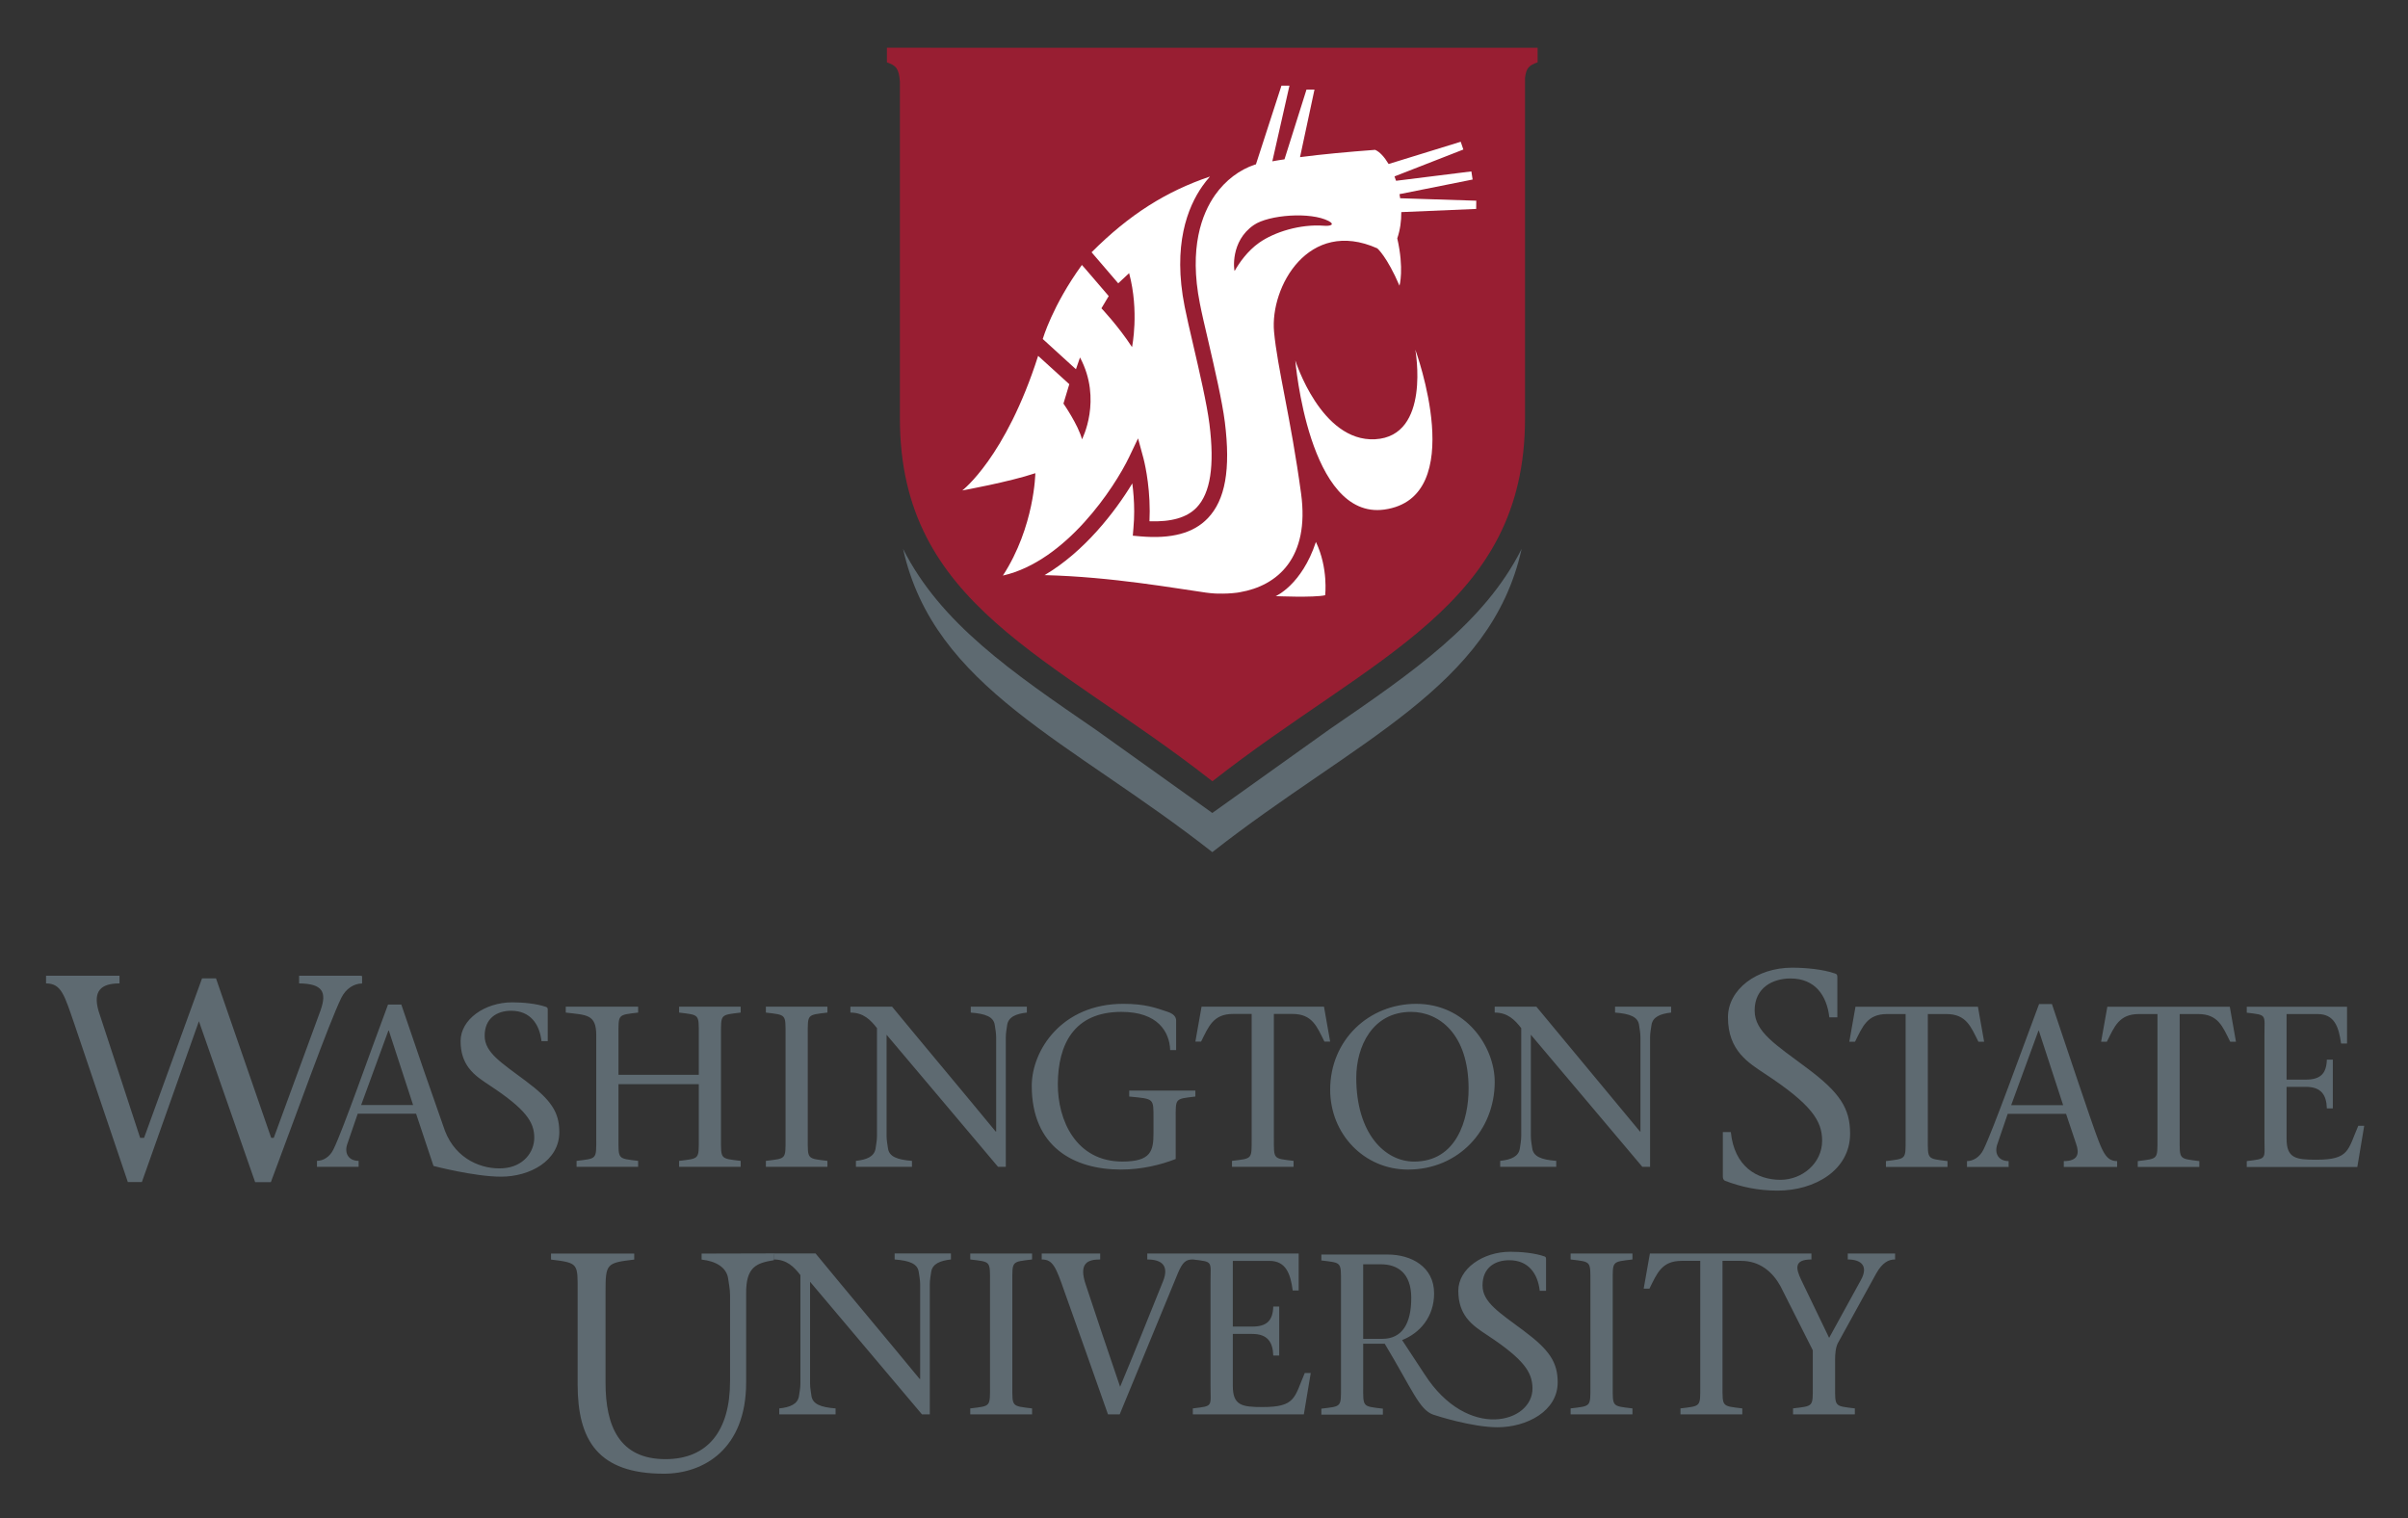 <svg xmlns="http://www.w3.org/2000/svg" role="img" viewBox="-0.66 -0.41 268.58 169.33"><rect x="-0.66" y="-0.41" width="268.58" height="169.33" fill="#333333" stroke="none"/><title>Washington State University logo</title><path fill="#5E6A71" d="M147.633 80.931l-13.076 9.333-13.066-9.333c-9.291-6.368-17.252-11.828-21.425-20.12 3.446 15.545 18.607 21.357 34.492 33.823 15.886-12.465 31.052-18.278 34.5-33.823-4.175 8.292-12.137 13.752-21.425 20.12z"/><path fill="#981E32" d="M98.262 4.915v1.63c1.01.35 1.342.67 1.45 2.149v37.573c0 20.9 16.963 26.421 34.854 40.463 17.897-14.042 34.869-19.562 34.869-40.463V8.275c.133-1.141.496-1.417 1.404-1.73v-1.63H98.262z"/><path fill="#FFF" d="M141.625 66.081s2.902-1.237 4.488-6.045c1.398 2.931 1.03 5.945 1.03 5.945-1.278.288-5.518.1-5.518.1zM157.2 38.596s1.765 9.654-4.49 9.987c-6.041.316-8.895-8.796-8.895-8.796s1.461 17.81 9.926 16.638c9.545-1.322 3.459-17.829 3.459-17.829zm-46 25.188h.012c7.063-1.611 12.467-9.877 14.057-13.195l1.006-2.104.61 2.252c.029.125.69 2.602.69 5.879 0 .359-.01.735-.027 1.112 2.434.09 4.171-.402 5.255-1.526 1.548-1.617 2.018-4.661 1.434-9.32-.281-2.231-1.103-5.78-1.829-8.909-.374-1.599-.724-3.112-.934-4.181-1.362-6.846.327-11.094 1.983-13.45.262-.374.544-.727.841-1.063-4.879 1.651-8.977 4.217-13.207 8.448l2.972 3.462 1.216-1.137c1.145 4.292.324 8.25.324 8.25-1.565-2.39-3.413-4.326-3.413-4.326l.812-1.364-2.68-3.123-.313-.347c-3.293 4.539-4.364 8.258-4.364 8.258l2.34 2.133 1.363 1.24.453-1.314c2.516 4.717.222 9.129.222 9.129-.418-1.611-2.069-3.985-2.069-3.985l.652-2.163-3.476-3.161c-3.62 11.336-8.461 15.013-8.461 15.013s5.237-.946 8.149-1.926c.001.001-.08 5.975-3.618 11.418z"/><path fill="#FFF" d="M163.989 22.893l-8.354.354c.008.99-.127 1.984-.449 2.928.783 3.422.248 5.28.248 5.28-1.403-3.262-2.473-4.165-2.473-4.165-7.669-3.425-11.978 4.308-11.518 9.295.378 4.096 1.857 9.536 3.017 18.065.976 7.179-2.651 10.278-6.823 10.993-.09.015-.18.033-.271.046-.021 0-.043.009-.064.009-.673.087-1.396.119-2.157.097h-.075c-.082 0-.168-.01-.248-.01-.324-.021-.648-.052-.969-.096-3.24-.445-10.506-1.77-18.008-1.951 4.413-2.587 7.865-7.056 9.789-10.231.115.881.21 1.952.21 3.132 0 .59-.025 1.204-.083 1.839l-.072.86.863.078c3.454.3 5.908-.359 7.494-2.016 1.967-2.046 2.569-5.458 1.91-10.737-.294-2.323-1.126-5.914-1.859-9.085-.373-1.587-.724-3.086-.925-4.131-1.241-6.24.236-10.03 1.695-12.108 1.152-1.633 2.73-2.823 4.466-3.398.03-.003.058-.012.089-.012l2.848-8.785h.893l-1.91 8.439c.445-.084.895-.153 1.355-.221l2.455-7.78h.891l-1.612 7.536c2.548-.331 5.312-.584 8.376-.814.499.208 1.027.78 1.504 1.579l8.043-2.481.293.866-7.68 2.999c.061.156.116.324.176.488l8.398-1.046.141.906-8.156 1.63c.029.153.055.305.074.458l8.489.273-.011.917zm-24.202 3.766c1.685-1.183 4.552-2.096 7.235-1.891.688.056 1.26-.122.523-.52-2.012-1.06-6.697-.701-8.355.438-2.658 1.818-2.21 5.052-2.146 5.13.529-.928 1.432-2.231 2.743-3.157z"/><g fill="#5E6A71"><path d="M169.294 148.021c-2.705-2.029-4.597-3.164-4.597-5.057 0-2 1.406-2.814 2.977-2.814 2.162 0 3.188 1.516 3.404 3.41h.703v-3.545c0-.135-.026-.244-.188-.295-1.083-.379-2.624-.514-3.787-.514-3.109 0-5.812 1.918-5.812 4.354 0 1.314.363 2.258.895 2.979h-.01c.012.012.024.021.033.031.656.873 1.556 1.432 2.352 1.963 4.057 2.68 4.972 4.111 5.004 5.867.074 3.902-7.234 5.955-12.046-1.543l-2.498-3.801c1.964-.766 3.57-2.576 3.57-5.205 0-2.99-2.577-4.334-5.151-4.334h-7.426v.66c2.295.275 2.191.154 2.191 2.523v11.48c0 2.381.104 2.248-2.191 2.527v.664h6.863v-.664c-2.298-.279-2.197-.146-2.197-2.527v-4.717h2.402c3.084 5.127 3.849 7.354 5.403 7.908.348.123 4.351 1.41 7.178 1.41 3.245 0 6.711-1.785 6.711-5.002.002-2.242-.917-3.625-3.783-5.758zm-15.788.899h-2.122v-8.316h1.965c1.86 0 3.398.967 3.398 3.752.001 2.882-1.022 4.564-3.241 4.564zm-51.331 8.426l-12.484-14.793v11.332c0 .537.105.973.151 1.383.131.924 1.005 1.281 2.695 1.412v.666h-6.281v-.666c1.235-.131 2.077-.488 2.204-1.412.054-.41.154-.846.154-1.383v-12.074c-.715-.922-1.516-1.744-2.972-1.744v-.672h4.662c3.819 4.645 7.798 9.361 11.615 14.004h.052v-10.541c0-.539-.105-.973-.156-1.383-.131-.924-.994-1.277-2.69-1.408v-.672h6.281v.672c-1.204.131-2.077.484-2.209 1.408-.05.41-.15.844-.15 1.383v14.488h-.872zm10.076-3.207c0 2.389-.102 2.258 2.203 2.541v.666h-6.896v-.666c2.309-.283 2.204-.152 2.204-2.541v-11.535c0-2.381.104-2.258-2.204-2.537v-.664h6.896v.664c-2.305.279-2.203.156-2.203 2.537v11.535zm32.619-1.41c-1.18 2.746-1 3.799-4.715 3.799-2.308 0-3.311-.184-3.311-2.363v-5.793H139c1.717 0 2.307.902 2.356 2.414h.663v-5.465h-.663c-.05 1.59-.744 2.232-2.356 2.232h-2.156v-7.33h4.069c1.843 0 2.36 1.406 2.612 3.305h.664v-4.125h-16.885v.664c1.74 0 2.408.793 1.767 2.41-1.59 3.924-3.153 7.867-4.797 11.791-1.331-3.893-2.815-8.303-3.811-11.328-.853-2.465.177-2.873 1.589-2.873v-.664h-6.521v.664c1.235 0 1.564.793 2.52 3.537 1.561 4.359 3.308 9.305 4.87 13.742h1.306c2.155-5.256 4.334-10.486 6.486-15.738.539-1.285.922-1.541 1.671-1.541 2.305.279 1.974.156 1.974 2.537v11.535c0 2.389.331 2.258-1.974 2.541v.666h12.382l.771-4.617h-.667zm34.348 1.41c0 2.389-.108 2.258 2.2 2.541v.666h-6.897v-.666c2.31-.283 2.207-.152 2.207-2.541v-11.535c0-2.381.103-2.258-2.207-2.537v-.664h6.897v.664c-2.309.279-2.2.156-2.2 2.537v11.535zm26.216-14.737v.664c1.511 0 2.331.74 1.458 2.307l-3.536 6.439-3.103-6.439c-.642-1.334-.816-2.307 1.127-2.307v-.664h-18.015l-.694 3.916h.643c.843-1.689 1.356-3.096 3.587-3.096h2.08v13.916c0 2.389.101 2.258-2.207 2.541v.666h6.896v-.666c-2.307-.283-2.206-.152-2.206-2.541v-13.916h2.079c2.102 0 3.516 1.254 4.381 2.814l3.61 7.16v3.941c0 2.389.104 2.258-2.204 2.541v.666h6.894v-.666c-2.303-.283-2.203-.152-2.203-2.541v-2.871c0-.639.053-1.359.31-1.869l4.279-7.77c.695-1.23 1.384-1.562 2.104-1.562v-.664h-5.28z"/><path d="M85.673 139.389l-8.078.021v.67c1.618.174 2.792.885 2.962 2.129.069.549.211 1.133.211 1.857v9.584c0 5.521-2.488 8.689-7.208 8.689-5.139 0-6.681-3.688-6.681-8.518v-10.102c0-3.205.094-3.264 3.198-3.641v-.67h-9.279v.67c3.108.377 2.97.436 2.97 3.641v10.275c0 6.24 2.276 9.969 9.616 9.969 4.448 0 9.178-2.758 9.178-10.174v-9.895c-.032-2.994 1.132-3.43 3.092-3.746l.019-.759zm-17.35-12.846c0 2.375-.103 2.246 2.193 2.527v.662H63.65v-.662c2.297-.281 2.194-.152 2.194-2.527v-11.49c0-2.371-1.104-2.242-3.4-2.523v-.662h8.072v.662c-2.296.281-2.193.152-2.193 2.523v4.42h8.958v-4.42c0-2.371.102-2.242-2.195-2.523v-.662h6.864v.662c-2.294.281-2.194.152-2.194 2.523v11.49c0 2.375-.1 2.246 2.194 2.527v.662h-6.864v-.662c2.297-.281 2.195-.152 2.195-2.527v-6.027h-8.958v6.027zm21.112 0c0 2.375-.104 2.246 2.192 2.527v.662h-6.864v-.662c2.297-.281 2.194-.152 2.194-2.527v-11.49c0-2.371.103-2.242-2.194-2.523v-.662h6.864v.662c-2.297.281-2.192.152-2.192 2.523v11.49zm21.22 3.189c-4.058-4.797-8.271-9.828-12.429-14.73v11.287c0 .531.102.969.154 1.375.128.922.993 1.273 2.677 1.406v.662h-6.251v-.662c1.224-.133 2.067-.484 2.196-1.406.049-.406.153-.844.153-1.375v-12.025c-.718-.916-1.508-1.734-2.964-1.734v-.662h4.646c3.804 4.617 7.759 9.314 11.562 13.934h.05v-10.488c0-.539-.102-.975-.153-1.381-.125-.92-.996-1.273-2.68-1.402v-.662h6.256v.662c-1.2.129-2.067.482-2.199 1.402-.049.406-.15.842-.15 1.381v14.42h-.868zm3.763-9.035c0-3.932 3.319-9.143 10.209-9.143 2.475 0 3.649.461 4.9.875.715.229.995.582.995.992v3.293h-.664c-.075-2.043-1.378-4.262-5.435-4.262-5.336 0-7.072 3.674-7.096 8.037-.026 4.033 2.015 8.658 7.196 8.658 3.192 0 3.473-1.18 3.473-3.168v-1.559c0-2.375.099-2.244-2.707-2.525v-.662h7.377v.662c-2.296.281-2.193.15-2.193 2.525v4.443c-1.635.639-3.778 1.176-6.102 1.176-5.23.002-9.953-2.502-9.953-9.342zm27.006 5.846c0 2.375-.103 2.246 2.195 2.527v.662h-6.866v-.662c2.295-.281 2.193-.152 2.193-2.527v-13.861h-2.069c-2.221 0-2.729 1.4-3.573 3.088h-.637l.691-3.902h13.654l.689 3.902h-.639c-.841-1.688-1.351-3.088-3.571-3.088h-2.068v13.861zm6.279-5.414c0-5.516 4.288-9.574 9.596-9.574 5.538 0 8.756 4.775 8.756 8.709 0 5.387-4.033 9.777-9.676 9.777-4.875 0-8.676-3.955-8.676-8.912zm15.439-.1c0-6.102-3.291-8.576-6.407-8.576-4.337 0-6.122 3.877-6.122 7.35 0 6.178 3.163 9.346 6.455 9.346 4.749-.001 6.074-4.698 6.074-8.12zm19.376 8.703c-4.062-4.797-8.27-9.828-12.432-14.73v11.287c0 .531.102.969.154 1.375.128.922.994 1.273 2.678 1.406v.662h-6.253v-.662c1.227-.133 2.068-.484 2.196-1.406.051-.406.152-.844.152-1.375v-12.025c-.713-.916-1.504-1.734-2.96-1.734v-.662h4.646c3.804 4.617 7.756 9.314 11.562 13.934h.049v-10.488c0-.539-.103-.975-.152-1.381-.127-.92-.993-1.273-2.68-1.402v-.662h6.252v.662c-1.197.129-2.064.482-2.192 1.402-.052.406-.155.842-.155 1.381v14.42h-.865zM39.605 108.449v-.027h-6.904v.855c2.665.029 3.099.98 2.398 2.994L29.875 126.5h-.289l-6.154-17.785h-1.557L15.41 126.5h-.44l-4.633-14.133c-.657-2.238.261-3.09 2.333-3.09v-.855H4.476v.855c1.742 0 2.055 1.355 3.173 4.568l5.948 17.584h1.566l6.363-17.934 6.272 17.951h1.752c2.683-7.141 6.461-17.701 7.851-20.545.517-1.066 1.452-1.615 2.325-1.615v-.838h-.121zm18.357 11.696c-2.685-2.016-4.564-3.143-4.564-5.023 0-1.986 1.396-2.795 2.954-2.795 2.148 0 3.168 1.506 3.384 3.387h.697v-3.52c0-.135-.026-.242-.188-.295-1.074-.377-2.605-.512-3.76-.512-3.088 0-5.773 1.908-5.773 4.326 0 1.311.361 2.242.89 2.961h-.009c.011.01.021.018.032.027.649.871 1.544 1.424 2.336 1.953 4.028 2.658 4.969 4.082 4.969 5.828 0 1.623-1.219 3.25-3.464 3.41-2.299.166-5.255-.945-6.498-4.172-1.104-3.094-3.352-9.6-4.869-14.088H42.62c-2.119 5.643-4.99 13.912-6.09 16.158-.404.844-1.145 1.277-1.836 1.277v.664h4.645v-.664c-1.122 0-1.606-.844-1.275-1.84l1.175-3.42h6.509l1.097 3.293.846 2.537s4.565 1.195 7.535 1.195c3.223 0 6.499-1.773 6.499-4.969-.002-2.228-.915-3.597-3.763-5.718zm-18.341 2.695l3.037-8.297h.051l2.706 8.297h-5.794z"/><path d="M203.377 113.057c-.271-2.41-1.578-4.332-4.324-4.332-1.993 0-4.006 1.029-4.006 3.57 0 2.404 2.402 3.846 5.839 6.424 3.637 2.713 4.809 4.465 4.809 7.314 0 4.086-3.963 6.354-8.08 6.354-2.203 0-4.091-.416-5.878-1.1-.133-.068-.238-.207-.238-.477v-4.951h.892c.382 3.811 2.881 5.324 5.53 5.324 2.438 0 4.654-1.855 4.654-4.361 0-2.234-1.201-4.055-6.351-7.449-1.854-1.234-4.153-2.58-4.153-6.316 0-3.102 3.2-5.535 7.153-5.535 1.476 0 3.435.172 4.808.656.207.061.239.207.239.377v4.502h-.894zm10.985 13.504c0 2.379-.099 2.242 2.197 2.533v.656h-6.869v-.656c2.298-.291 2.197-.154 2.197-2.533v-13.867h-2.071c-2.221 0-2.732 1.406-3.574 3.088h-.635l.687-3.902h13.658l.691 3.902h-.638c-.842-1.682-1.353-3.088-3.572-3.088h-2.071v13.867zm8.91-2.735l-1.169 3.424c-.333 1 .15 1.844 1.274 1.844v.656h-4.646v-.656c.687 0 1.431-.443 1.839-1.281 1.097-2.25 4.084-10.594 6.203-16.24h1.43c1.735 5.131 4.337 13.002 5.207 15.271.565 1.424.973 2.25 2.068 2.25v.656h-5.948v-.656c1.607 0 1.766-.844 1.357-1.973l-1.104-3.295h-6.511zm6.185-.967l-2.708-8.301h-.051l-3.039 8.301h5.798zm12.996 3.702c0 2.379-.102 2.242 2.193 2.533v.656h-6.868v-.656c2.298-.291 2.198-.154 2.198-2.533v-13.867h-2.07c-2.223 0-2.729 1.406-3.576 3.088h-.639l.694-3.902h13.658l.688 3.902h-.642c-.835-1.682-1.345-3.088-3.565-3.088h-2.071v13.867zm7.484 2.533c2.302-.291 1.972-.154 1.972-2.533v-11.494c0-2.373.33-2.246-1.972-2.527v-.66h11.184v4.104h-.666c-.254-1.883-.76-3.289-2.6-3.289h-3.478v7.311h2.146c1.607 0 2.299-.643 2.347-2.225h.666v5.432h-.666c-.048-1.51-.635-2.4-2.347-2.4h-2.146v5.77c0 2.178 1 2.359 3.298 2.359 3.702 0 3.522-1.051 4.698-3.783h.663l-.769 4.594h-12.331v-.659z"/></g></svg>